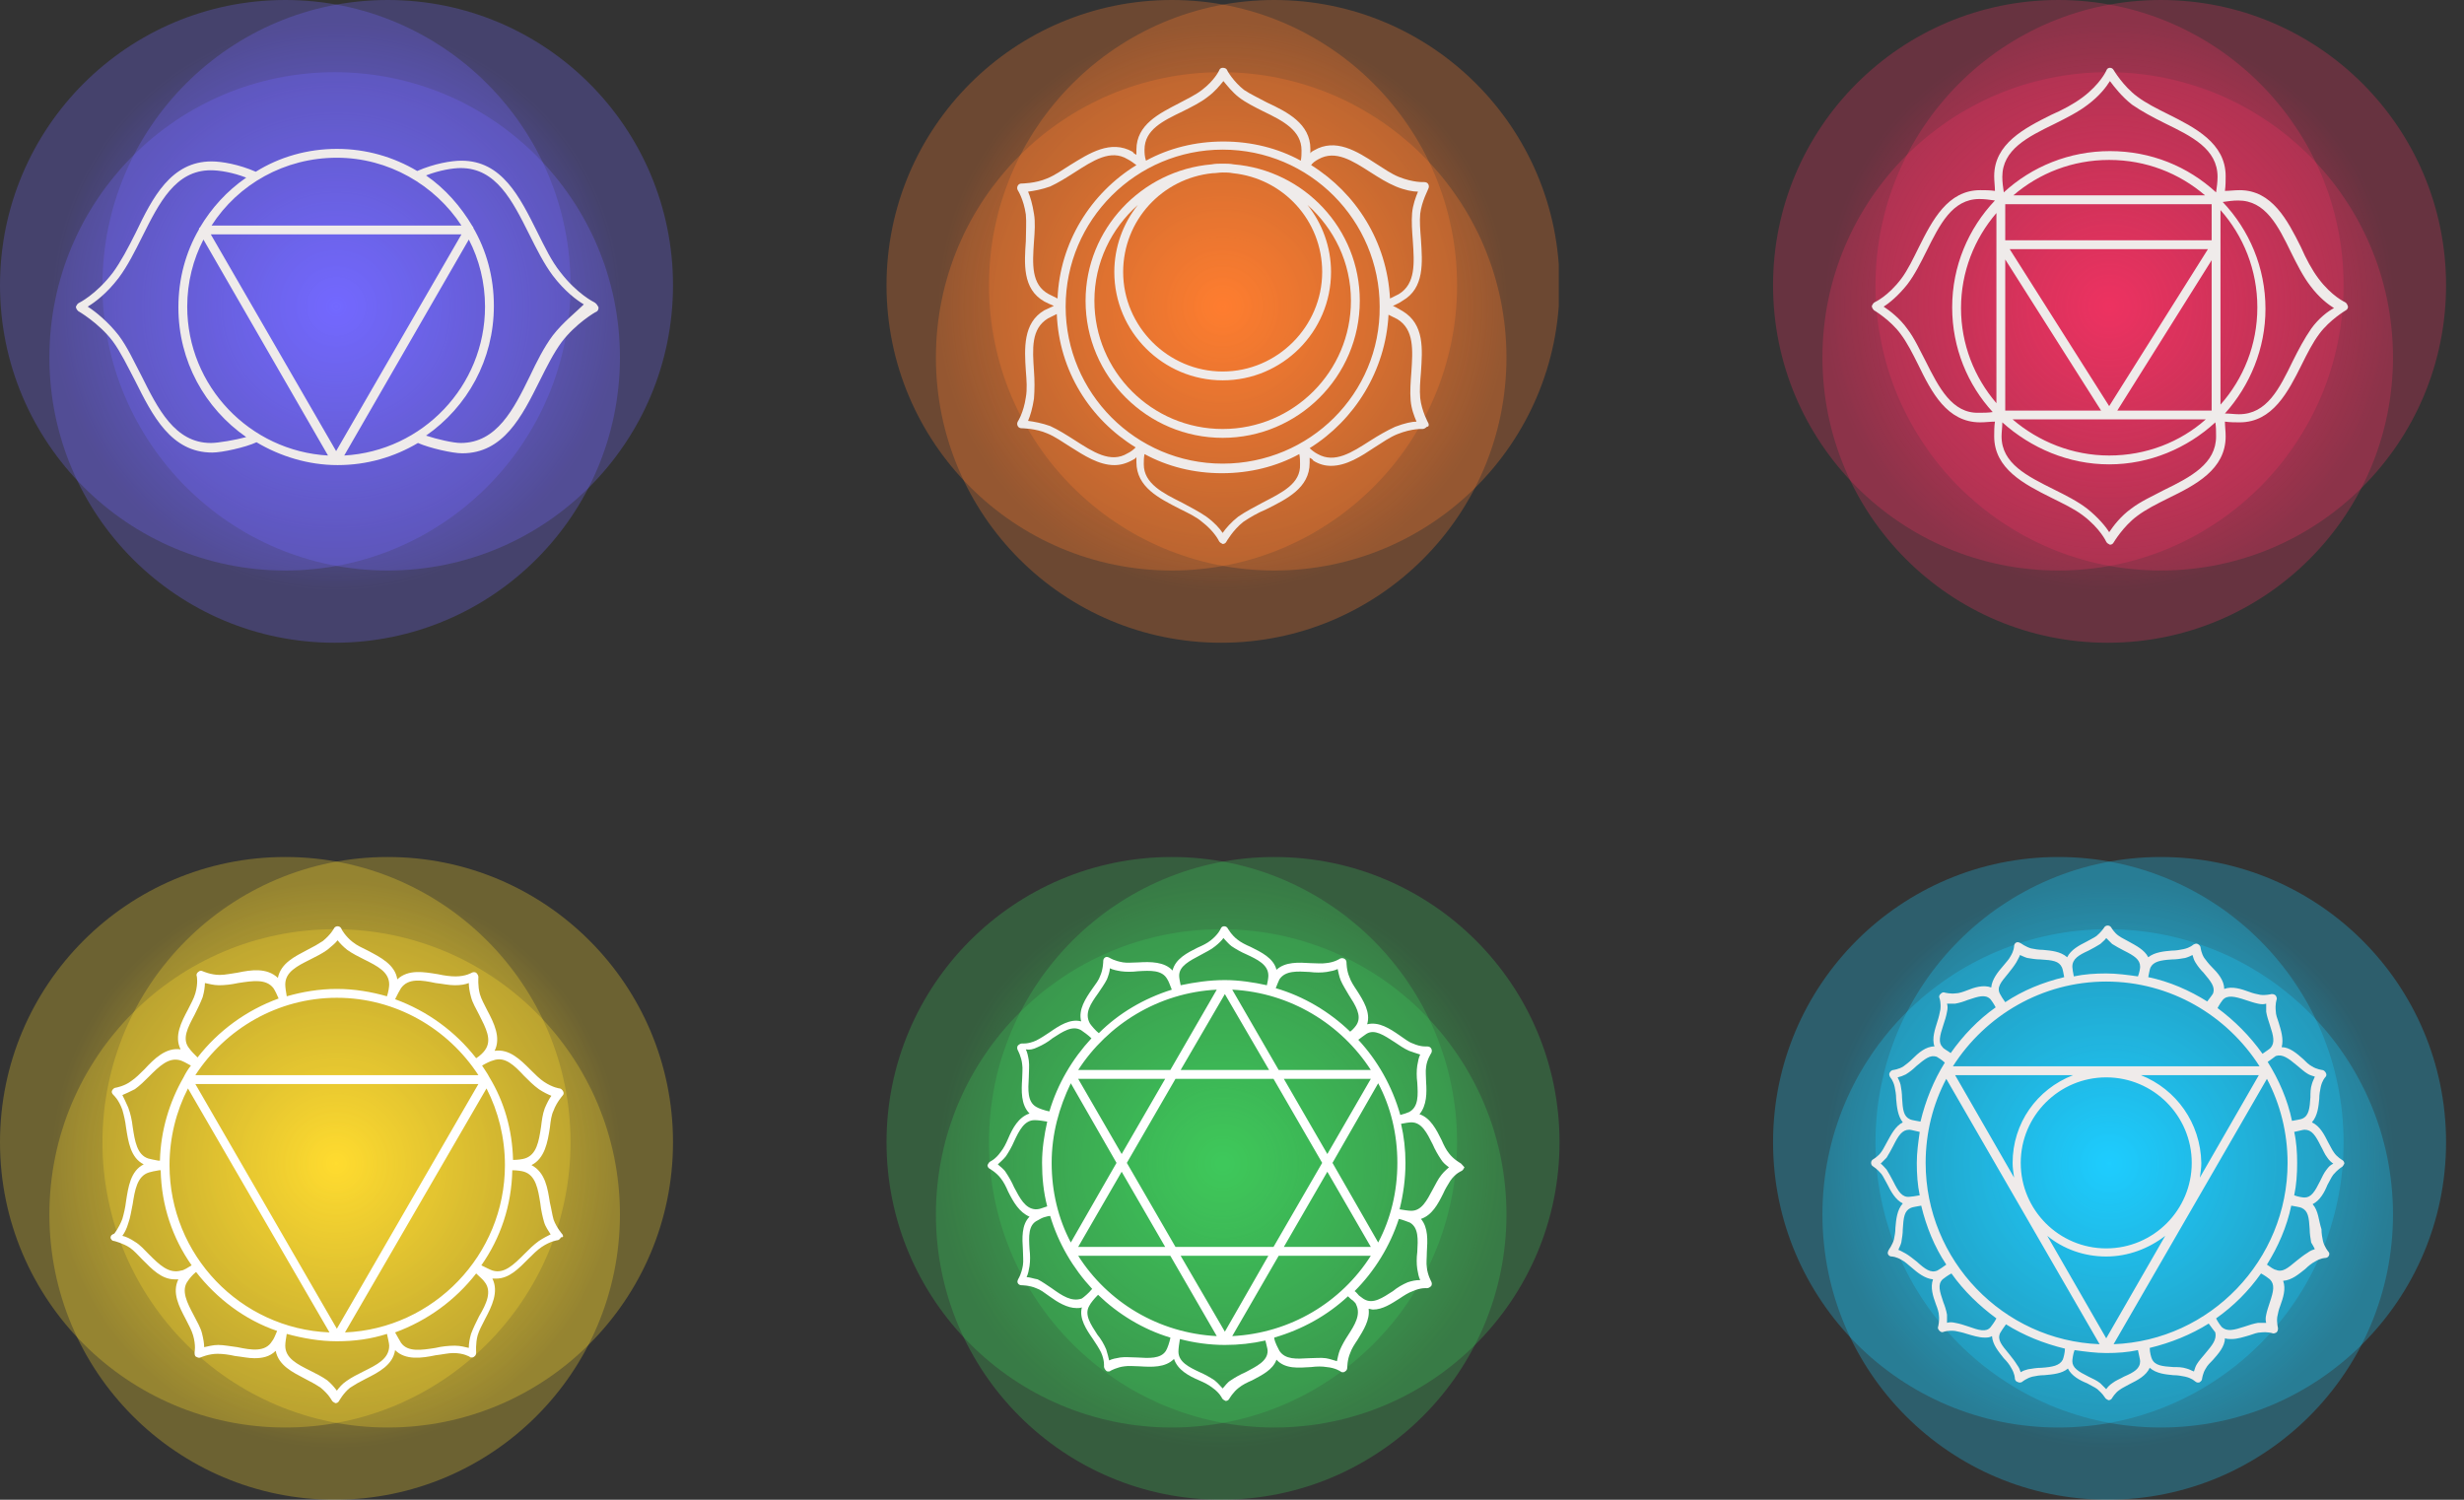 <svg width="115" height="70" viewBox="0 0 115 70" fill="none" xmlns="http://www.w3.org/2000/svg">
<rect x="0" y="0" width="115" height="70" fill="#333333" stroke="none"/>
<path d="M15.688 67.626C23.041 67.626 29.003 61.666 29.003 54.312C29.003 46.959 23.041 40.998 15.688 40.998C8.335 40.998 2.374 46.959 2.374 54.312C2.374 61.666 8.335 67.626 15.688 67.626Z" fill="url(#paint0_radial)"/>
<path opacity="0.28" d="M13.314 66.628C20.668 66.628 26.628 60.667 26.628 53.314C26.628 45.961 20.668 40 13.314 40C5.961 40 0 45.961 0 53.314C0 60.667 5.961 66.628 13.314 66.628Z" fill="#FFDC2F"/>
<path opacity="0.28" d="M15.619 69.999C22.973 69.999 28.934 64.039 28.934 56.685C28.934 49.332 22.973 43.371 15.619 43.371C8.266 43.371 2.305 49.332 2.305 56.685C2.305 64.039 8.266 69.999 15.619 69.999Z" fill="#FFDC2F"/>
<path opacity="0.28" d="M18.096 66.628C25.45 66.628 31.411 60.667 31.411 53.314C31.411 45.961 25.45 40 18.096 40C10.743 40 4.782 45.961 4.782 53.314C4.782 60.667 10.743 66.628 18.096 66.628Z" fill="#FFDC2F"/>
<path d="M26.25 57.614C26.25 57.614 25.974 57.304 25.837 56.926C25.768 56.685 25.734 56.41 25.665 56.135C25.561 55.481 25.458 54.724 24.805 54.38C25.424 54.071 25.561 53.314 25.665 52.626C25.699 52.316 25.734 52.041 25.837 51.834C25.974 51.456 26.25 51.146 26.25 51.146C26.318 51.077 26.318 51.009 26.284 50.94C26.25 50.871 26.181 50.802 26.112 50.802C26.112 50.802 25.802 50.768 25.39 50.493C25.183 50.355 24.977 50.148 24.77 49.942C24.289 49.461 23.773 48.944 23.084 49.048C23.394 48.428 23.05 47.74 22.74 47.155C22.603 46.88 22.465 46.639 22.396 46.398C22.293 46.02 22.328 45.607 22.328 45.607C22.328 45.538 22.293 45.47 22.224 45.401C22.156 45.366 22.087 45.366 22.018 45.401C22.018 45.401 21.743 45.573 21.261 45.573C21.02 45.573 20.745 45.538 20.435 45.47C19.782 45.366 19.059 45.229 18.543 45.711C18.44 45.022 17.752 44.678 17.167 44.369C16.892 44.231 16.651 44.128 16.445 43.956C16.135 43.715 15.928 43.371 15.928 43.337C15.894 43.268 15.825 43.233 15.757 43.233C15.688 43.233 15.619 43.268 15.585 43.337C15.585 43.337 15.447 43.612 15.068 43.922C14.862 44.059 14.621 44.197 14.346 44.334C13.761 44.644 13.107 44.954 12.97 45.642C12.454 45.16 11.731 45.263 11.078 45.401C10.802 45.435 10.527 45.504 10.252 45.504C9.839 45.504 9.461 45.332 9.461 45.332C9.392 45.298 9.323 45.298 9.254 45.366C9.185 45.401 9.151 45.504 9.185 45.573C9.185 45.573 9.254 45.883 9.117 46.364C9.048 46.605 8.91 46.846 8.773 47.121C8.463 47.706 8.119 48.359 8.429 48.979C7.74 48.876 7.19 49.426 6.743 49.908C6.536 50.114 6.33 50.321 6.123 50.458C5.814 50.699 5.401 50.768 5.401 50.768C5.332 50.768 5.263 50.837 5.229 50.905C5.195 50.974 5.229 51.043 5.298 51.112C5.298 51.112 5.539 51.318 5.711 51.8C5.779 52.041 5.848 52.316 5.883 52.626C5.986 53.279 6.089 54.036 6.708 54.346C6.089 54.655 5.986 55.412 5.883 56.066C5.848 56.376 5.779 56.651 5.711 56.892C5.539 57.339 5.332 57.58 5.332 57.58C5.16 57.648 5.16 57.717 5.16 57.786C5.195 57.855 5.229 57.924 5.332 57.924C5.332 57.924 5.745 58.027 6.055 58.233C6.261 58.371 6.433 58.577 6.64 58.784C7.087 59.231 7.534 59.713 8.153 59.713C8.222 59.713 8.256 59.713 8.325 59.713C8.016 60.332 8.36 60.986 8.669 61.571C8.807 61.846 8.945 62.087 9.013 62.327C9.151 62.809 9.082 63.119 9.082 63.119C9.082 63.188 9.082 63.291 9.151 63.325C9.22 63.359 9.289 63.394 9.357 63.359C9.357 63.359 9.736 63.188 10.149 63.188C10.389 63.188 10.665 63.222 10.974 63.291C11.284 63.325 11.594 63.394 11.869 63.394C12.247 63.394 12.591 63.325 12.867 63.05C13.004 63.738 13.658 64.048 14.243 64.357C14.518 64.495 14.759 64.632 14.965 64.77C15.344 65.08 15.481 65.355 15.481 65.355C15.516 65.424 15.585 65.458 15.653 65.493C15.722 65.493 15.791 65.458 15.825 65.389C15.825 65.389 16.032 65.011 16.341 64.77C16.548 64.632 16.789 64.495 17.064 64.357C17.683 64.048 18.337 63.704 18.44 63.016C18.922 63.497 19.678 63.394 20.332 63.256C20.642 63.222 20.917 63.153 21.158 63.153C21.64 63.153 21.915 63.325 21.915 63.325C21.949 63.359 21.984 63.359 22.018 63.359C22.052 63.359 22.087 63.359 22.121 63.325C22.19 63.291 22.224 63.222 22.224 63.119C22.224 63.119 22.19 62.706 22.293 62.327C22.362 62.087 22.5 61.846 22.637 61.571C22.947 60.986 23.291 60.298 22.981 59.678C23.05 59.678 23.084 59.678 23.153 59.678C23.773 59.678 24.22 59.197 24.667 58.749C24.873 58.543 25.08 58.337 25.286 58.199C25.699 57.924 26.009 57.889 26.009 57.889C26.078 57.889 26.146 57.821 26.181 57.752C26.318 57.752 26.284 57.683 26.25 57.614ZM24.461 50.217C24.667 50.424 24.908 50.665 25.149 50.837C25.355 50.974 25.561 51.077 25.734 51.146C25.63 51.284 25.527 51.49 25.424 51.731C25.321 52.006 25.286 52.316 25.252 52.591C25.149 53.279 25.046 53.898 24.495 54.071C24.392 54.105 24.151 54.139 23.945 54.139C23.91 52.729 23.532 51.422 22.844 50.286C22.74 50.08 22.603 49.908 22.5 49.736C22.672 49.633 22.878 49.529 23.016 49.495C23.566 49.288 24.013 49.736 24.461 50.217ZM16.101 62.19L22.706 50.802C23.256 51.869 23.566 53.107 23.566 54.38C23.566 58.577 20.229 62.018 16.101 62.19ZM7.912 54.38C7.912 53.107 8.222 51.869 8.773 50.802L15.378 62.19C11.215 62.018 7.912 58.577 7.912 54.38ZM15.722 46.571C18.474 46.571 20.917 48.016 22.328 50.183H9.117C10.527 48.016 12.97 46.571 15.722 46.571ZM22.328 50.596L15.722 62.018L9.117 50.596H22.328ZM18.715 46.123C19.059 45.642 19.678 45.745 20.332 45.883C20.642 45.917 20.951 45.986 21.227 45.986C21.502 45.986 21.708 45.951 21.88 45.883C21.88 46.054 21.915 46.295 21.984 46.536C22.052 46.811 22.224 47.087 22.362 47.362C22.672 47.981 22.981 48.532 22.637 49.013C22.568 49.116 22.396 49.288 22.224 49.392C21.261 48.153 19.954 47.19 18.44 46.639C18.543 46.433 18.646 46.227 18.715 46.123ZM14.484 44.782C14.759 44.644 15.034 44.506 15.275 44.334C15.481 44.162 15.653 44.025 15.757 43.887C15.86 44.025 16.032 44.197 16.204 44.334C16.445 44.506 16.72 44.644 16.995 44.782C17.614 45.091 18.165 45.366 18.165 45.951C18.165 46.054 18.13 46.295 18.061 46.502C17.339 46.295 16.548 46.158 15.722 46.158C14.896 46.158 14.105 46.295 13.383 46.502C13.348 46.295 13.314 46.089 13.314 45.951C13.314 45.366 13.864 45.091 14.484 44.782ZM9.082 47.362C9.22 47.087 9.357 46.811 9.461 46.536C9.529 46.295 9.564 46.054 9.564 45.883C9.736 45.917 9.977 45.986 10.217 45.986C10.493 45.986 10.802 45.951 11.112 45.883C11.8 45.779 12.419 45.676 12.763 46.123C12.832 46.227 12.935 46.433 13.004 46.605C11.49 47.155 10.183 48.119 9.22 49.357C9.082 49.22 8.91 49.048 8.841 48.944C8.463 48.497 8.773 47.947 9.082 47.362ZM6.192 52.591C6.158 52.282 6.089 51.972 5.986 51.697C5.883 51.456 5.779 51.249 5.711 51.112C5.883 51.043 6.089 50.94 6.295 50.837C6.536 50.665 6.743 50.458 6.949 50.252C7.431 49.77 7.878 49.323 8.429 49.495C8.532 49.529 8.738 49.633 8.91 49.736C8.773 49.908 8.669 50.08 8.566 50.286C7.912 51.422 7.5 52.763 7.465 54.174C7.431 54.174 7.431 54.174 7.396 54.174C7.224 54.139 7.018 54.105 6.915 54.071C6.399 53.898 6.295 53.279 6.192 52.591ZM6.949 58.543C6.743 58.337 6.536 58.096 6.295 57.958C6.089 57.821 5.883 57.717 5.711 57.683C5.814 57.545 5.917 57.339 5.986 57.098C6.089 56.823 6.123 56.513 6.192 56.204C6.295 55.55 6.399 54.896 6.949 54.724C7.052 54.69 7.224 54.655 7.431 54.621C7.465 54.621 7.465 54.621 7.5 54.621C7.534 56.272 8.05 57.786 8.945 59.059C8.773 59.162 8.566 59.3 8.463 59.3C7.878 59.472 7.431 59.025 6.949 58.543ZM11.078 62.878C10.768 62.843 10.458 62.775 10.183 62.775C9.942 62.775 9.701 62.843 9.529 62.878C9.529 62.706 9.495 62.499 9.426 62.224C9.357 61.949 9.185 61.674 9.048 61.398C8.738 60.814 8.429 60.229 8.773 59.782C8.841 59.678 8.979 59.506 9.151 59.369C10.114 60.607 11.422 61.605 12.935 62.121C12.867 62.293 12.763 62.534 12.695 62.603C12.385 63.119 11.731 63.016 11.078 62.878ZM16.961 64.013C16.685 64.151 16.41 64.288 16.169 64.46C15.963 64.598 15.825 64.77 15.722 64.908C15.619 64.77 15.481 64.598 15.275 64.426C15.034 64.254 14.759 64.116 14.484 63.979C13.864 63.669 13.314 63.394 13.314 62.809C13.314 62.672 13.348 62.465 13.383 62.259C14.139 62.465 14.931 62.603 15.722 62.603C16.548 62.603 17.305 62.499 18.061 62.259C18.096 62.431 18.165 62.706 18.165 62.809C18.165 63.428 17.58 63.704 16.961 64.013ZM22.362 61.433C22.224 61.708 22.087 61.983 21.984 62.259C21.915 62.499 21.88 62.706 21.88 62.912C21.708 62.878 21.502 62.809 21.227 62.809C20.951 62.809 20.607 62.843 20.332 62.912C19.678 63.016 19.025 63.119 18.715 62.672C18.646 62.568 18.543 62.362 18.44 62.19C19.954 61.639 21.261 60.676 22.224 59.438C22.362 59.575 22.568 59.747 22.603 59.816C22.981 60.263 22.706 60.848 22.362 61.433ZM25.149 57.924C24.908 58.096 24.701 58.302 24.461 58.543C23.979 59.025 23.532 59.472 22.981 59.3C22.878 59.266 22.672 59.162 22.465 59.059C23.36 57.786 23.876 56.272 23.91 54.621C24.117 54.621 24.357 54.655 24.461 54.69C25.011 54.862 25.114 55.516 25.218 56.169C25.252 56.479 25.321 56.788 25.39 57.029C25.458 57.27 25.596 57.442 25.699 57.614C25.561 57.683 25.355 57.786 25.149 57.924Z" fill="white"/>
<path d="M57.064 67.626C64.418 67.626 70.378 61.666 70.378 54.312C70.378 46.959 64.418 40.998 57.064 40.998C49.711 40.998 43.75 46.959 43.75 54.312C43.75 61.666 49.711 67.626 57.064 67.626Z" fill="url(#paint1_radial)"/>
<path opacity="0.28" d="M54.69 66.628C62.043 66.628 68.004 60.667 68.004 53.314C68.004 45.961 62.043 40 54.69 40C47.337 40 41.376 45.961 41.376 53.314C41.376 60.667 47.337 66.628 54.69 66.628Z" fill="#40C85C"/>
<path opacity="0.28" d="M56.995 69.999C64.349 69.999 70.31 64.039 70.31 56.685C70.31 49.332 64.349 43.371 56.995 43.371C49.642 43.371 43.681 49.332 43.681 56.685C43.681 64.039 49.642 69.999 56.995 69.999Z" fill="#40C85C"/>
<path opacity="0.28" d="M59.472 66.628C66.826 66.628 72.787 60.667 72.787 53.314C72.787 45.961 66.826 40 59.472 40C52.119 40 46.158 45.961 46.158 53.314C46.158 60.667 52.119 66.628 59.472 66.628Z" fill="#40C85C"/>
<path d="M68.142 54.277C68.142 54.277 67.832 54.105 67.626 53.83C67.488 53.658 67.385 53.451 67.282 53.211C67.041 52.729 66.766 52.178 66.25 52.006C66.594 51.593 66.594 51.009 66.559 50.493C66.559 50.252 66.525 50.011 66.559 49.804C66.594 49.461 66.8 49.151 66.8 49.151C66.835 49.082 66.835 49.013 66.8 48.944C66.766 48.876 66.697 48.841 66.594 48.841C66.594 48.841 66.319 48.876 65.94 48.704C65.734 48.635 65.527 48.463 65.321 48.325C64.874 48.016 64.358 47.672 63.807 47.809C63.979 47.259 63.635 46.708 63.326 46.227C63.188 46.02 63.05 45.814 62.982 45.607C62.844 45.298 62.844 44.919 62.844 44.919C62.844 44.85 62.809 44.782 62.741 44.747C62.672 44.713 62.603 44.713 62.534 44.747C62.534 44.747 62.294 44.919 61.881 44.954C61.674 44.988 61.433 44.954 61.158 44.954C60.608 44.919 59.988 44.885 59.576 45.263C59.438 44.713 58.853 44.438 58.371 44.197C58.131 44.093 57.924 43.99 57.752 43.853C57.477 43.646 57.305 43.337 57.305 43.337C57.271 43.268 57.202 43.233 57.133 43.233C57.064 43.233 56.995 43.268 56.961 43.371C56.961 43.371 56.858 43.612 56.514 43.887C56.342 44.025 56.135 44.128 55.894 44.231C55.413 44.472 54.862 44.747 54.725 45.298C54.346 44.885 53.693 44.885 53.142 44.919C52.867 44.919 52.626 44.954 52.42 44.919C52.007 44.85 51.8 44.713 51.8 44.713C51.732 44.678 51.663 44.644 51.594 44.678C51.525 44.713 51.491 44.782 51.491 44.85C51.491 44.85 51.491 45.229 51.353 45.538C51.284 45.745 51.147 45.917 50.975 46.158C50.665 46.605 50.321 47.121 50.459 47.672C49.943 47.534 49.426 47.878 48.979 48.188C48.773 48.325 48.566 48.463 48.36 48.566C47.982 48.738 47.706 48.704 47.706 48.704C47.638 48.704 47.569 48.738 47.5 48.807C47.465 48.876 47.465 48.944 47.5 49.013C47.5 49.013 47.672 49.323 47.706 49.667C47.741 49.873 47.706 50.114 47.706 50.355C47.672 50.905 47.638 51.559 48.05 51.972C47.534 52.144 47.259 52.66 47.053 53.142C46.949 53.383 46.846 53.589 46.709 53.761C46.468 54.105 46.227 54.208 46.227 54.208C46.158 54.243 46.124 54.311 46.089 54.38C46.089 54.449 46.124 54.518 46.193 54.552C46.193 54.552 46.502 54.724 46.709 54.999C46.846 55.172 46.949 55.378 47.053 55.619C47.294 56.1 47.569 56.582 48.05 56.788C47.672 57.167 47.706 57.786 47.741 58.337C47.741 58.612 47.775 58.853 47.741 59.059C47.672 59.472 47.534 59.678 47.534 59.678C47.5 59.747 47.465 59.816 47.5 59.885C47.534 59.954 47.603 59.988 47.672 59.988C47.672 59.988 48.05 59.988 48.36 60.126C48.566 60.194 48.738 60.332 48.979 60.504C49.358 60.779 49.805 61.054 50.252 61.054C50.321 61.054 50.424 61.054 50.493 61.02C50.355 61.536 50.699 62.052 51.009 62.499C51.147 62.706 51.284 62.912 51.388 63.119C51.559 63.497 51.525 63.772 51.525 63.772C51.525 63.841 51.559 63.91 51.628 63.979C51.663 64.013 51.697 64.013 51.732 64.013C51.766 64.013 51.8 64.013 51.835 63.979C51.835 63.979 52.144 63.807 52.488 63.772C52.695 63.738 52.936 63.772 53.176 63.772C53.761 63.807 54.381 63.841 54.794 63.428C54.965 63.944 55.482 64.22 55.963 64.426C56.204 64.529 56.41 64.632 56.583 64.77C56.926 65.011 57.03 65.252 57.03 65.252C57.064 65.321 57.133 65.355 57.202 65.389C57.271 65.389 57.339 65.355 57.374 65.286C57.374 65.286 57.546 64.977 57.821 64.77C57.993 64.632 58.199 64.529 58.44 64.426C58.888 64.185 59.404 63.944 59.576 63.463C59.988 63.91 60.608 63.841 61.193 63.807C61.468 63.772 61.709 63.772 61.915 63.807C62.328 63.841 62.569 64.013 62.569 64.013C62.603 64.048 62.638 64.048 62.672 64.048C62.706 64.048 62.741 64.048 62.775 64.013C62.844 63.979 62.878 63.91 62.878 63.841C62.878 63.841 62.878 63.463 63.016 63.153C63.085 62.947 63.222 62.74 63.36 62.534C63.635 62.087 63.945 61.605 63.876 61.089C63.945 61.089 64.014 61.123 64.082 61.123C64.53 61.123 64.943 60.848 65.321 60.607C65.527 60.47 65.734 60.332 65.94 60.263C66.319 60.091 66.594 60.126 66.594 60.126C66.663 60.126 66.732 60.091 66.8 60.022C66.835 59.954 66.835 59.885 66.8 59.816C66.8 59.816 66.628 59.506 66.594 59.162C66.559 58.956 66.594 58.715 66.594 58.44C66.628 57.889 66.663 57.304 66.319 56.892C66.835 56.72 67.11 56.204 67.351 55.722C67.454 55.481 67.592 55.275 67.695 55.103C67.936 54.759 68.211 54.655 68.211 54.655C68.28 54.621 68.314 54.552 68.349 54.483C68.245 54.38 68.211 54.311 68.142 54.277ZM57.511 62.362L59.679 58.612H63.979C62.603 60.779 60.229 62.224 57.511 62.362ZM50.321 58.612H54.621L56.789 62.362C54.071 62.224 51.697 60.779 50.321 58.612ZM49.083 54.277C49.083 52.935 49.426 51.697 49.977 50.561L52.11 54.277L49.977 57.993C49.392 56.892 49.083 55.619 49.083 54.277ZM56.789 46.192L54.621 49.942H50.321C51.697 47.809 54.071 46.33 56.789 46.192ZM63.979 49.942H59.679L57.511 46.192C60.229 46.33 62.603 47.809 63.979 49.942ZM59.438 58.199H54.862L52.592 54.277L54.862 50.355H59.438L61.709 54.277L59.438 58.199ZM61.95 54.69L63.979 58.199H59.92L61.95 54.69ZM57.167 62.155L55.103 58.612H59.197L57.167 62.155ZM54.381 58.199H50.321L52.351 54.69L54.381 58.199ZM52.351 53.864L50.321 50.355H54.381L52.351 53.864ZM55.103 49.942L57.167 46.398L59.232 49.942H55.103ZM59.92 50.355H63.979L61.95 53.864L59.92 50.355ZM64.323 57.993L62.19 54.277L64.323 50.561C64.908 51.662 65.218 52.935 65.218 54.277C65.218 55.619 64.908 56.892 64.323 57.993ZM65.08 48.635C65.287 48.772 65.527 48.944 65.768 49.048C65.975 49.116 66.147 49.185 66.284 49.22C66.216 49.357 66.181 49.529 66.147 49.736C66.112 49.977 66.112 50.252 66.147 50.527C66.181 51.112 66.216 51.662 65.768 51.903C65.7 51.938 65.493 52.006 65.355 52.041C64.977 50.699 64.289 49.495 63.394 48.532C63.532 48.428 63.67 48.325 63.773 48.256C64.151 48.016 64.599 48.325 65.08 48.635ZM61.124 45.366C61.399 45.401 61.674 45.401 61.915 45.366C62.121 45.332 62.294 45.298 62.431 45.229C62.465 45.366 62.5 45.573 62.569 45.745C62.672 45.986 62.809 46.192 62.947 46.433C63.257 46.915 63.566 47.396 63.326 47.809C63.291 47.878 63.154 48.05 63.016 48.153C62.053 47.224 60.849 46.502 59.541 46.123C59.61 45.951 59.679 45.779 59.713 45.711C59.988 45.298 60.539 45.332 61.124 45.366ZM56.032 44.575C56.273 44.438 56.514 44.334 56.72 44.162C56.892 44.025 57.03 43.887 57.099 43.784C57.202 43.887 57.339 44.059 57.477 44.162C57.683 44.3 57.924 44.438 58.165 44.541C58.681 44.782 59.197 45.022 59.197 45.538C59.197 45.642 59.163 45.848 59.128 45.986C58.509 45.848 57.821 45.745 57.167 45.745C56.445 45.745 55.757 45.848 55.103 45.986C55.069 45.814 55.034 45.642 55.034 45.538C55.034 45.091 55.516 44.85 56.032 44.575ZM51.25 46.364C51.388 46.158 51.559 45.917 51.663 45.711C51.732 45.538 51.8 45.332 51.8 45.194C51.938 45.263 52.11 45.298 52.316 45.332C52.557 45.366 52.833 45.366 53.108 45.332C53.693 45.298 54.243 45.263 54.484 45.711C54.553 45.814 54.621 46.02 54.69 46.192C53.383 46.605 52.213 47.293 51.284 48.222C51.147 48.119 50.94 47.878 50.871 47.775C50.596 47.293 50.906 46.846 51.25 46.364ZM48.429 48.876C48.67 48.772 48.91 48.635 49.117 48.463C49.599 48.153 50.046 47.843 50.459 48.084C50.562 48.153 50.803 48.325 50.94 48.463C50.046 49.426 49.358 50.596 48.979 51.869H48.945C48.773 51.834 48.463 51.731 48.36 51.662C47.947 51.422 47.982 50.871 48.016 50.286C48.016 50.011 48.05 49.736 48.016 49.495C47.982 49.288 47.947 49.116 47.878 48.979C48.05 49.013 48.222 48.979 48.429 48.876ZM47.328 55.412C47.225 55.172 47.087 54.931 46.949 54.724C46.846 54.552 46.674 54.449 46.571 54.346C46.674 54.243 46.812 54.139 46.949 53.967C47.087 53.761 47.225 53.52 47.328 53.279C47.569 52.763 47.809 52.282 48.291 52.282C48.429 52.282 48.704 52.316 48.876 52.35C48.738 52.97 48.635 53.623 48.635 54.277C48.635 54.965 48.704 55.653 48.876 56.307C48.773 56.341 48.67 56.376 48.566 56.41C48.463 56.444 48.36 56.444 48.326 56.444C47.844 56.41 47.603 55.928 47.328 55.412ZM49.083 60.126C48.876 59.988 48.635 59.816 48.429 59.713C48.222 59.678 48.05 59.609 47.913 59.609C47.982 59.472 48.016 59.3 48.05 59.093C48.085 58.853 48.085 58.577 48.05 58.302C48.016 57.717 47.982 57.167 48.429 56.961C48.498 56.926 48.601 56.857 48.704 56.823C48.807 56.788 48.945 56.754 49.014 56.754C49.392 58.027 50.08 59.197 50.975 60.16L50.94 60.194C50.837 60.332 50.596 60.538 50.493 60.607C50.011 60.779 49.564 60.47 49.083 60.126ZM53.073 63.36C52.798 63.36 52.523 63.325 52.282 63.36C52.076 63.394 51.904 63.428 51.766 63.497C51.732 63.36 51.697 63.188 51.628 62.981C51.525 62.74 51.388 62.499 51.215 62.293C50.906 61.811 50.596 61.364 50.837 60.951C50.906 60.814 51.078 60.607 51.215 60.47L51.25 60.435C52.179 61.33 53.349 62.052 54.621 62.431C54.621 62.431 54.621 62.431 54.621 62.465C54.587 62.637 54.484 62.947 54.415 63.05C54.174 63.428 53.624 63.394 53.073 63.36ZM58.131 64.048C57.89 64.151 57.649 64.288 57.443 64.426C57.271 64.529 57.167 64.701 57.064 64.805C56.961 64.701 56.858 64.564 56.686 64.426C56.479 64.288 56.238 64.151 55.998 64.048C55.482 63.807 55 63.566 55 63.084C55 62.947 55.034 62.706 55.069 62.499C55.722 62.672 56.445 62.775 57.167 62.775C57.821 62.775 58.44 62.706 59.059 62.568C59.094 62.74 59.163 62.947 59.163 63.05C59.163 63.532 58.647 63.772 58.131 64.048ZM62.913 62.327C62.775 62.534 62.638 62.775 62.534 63.016C62.465 63.188 62.431 63.394 62.397 63.532C62.259 63.497 62.087 63.428 61.881 63.394C61.64 63.36 61.365 63.394 61.089 63.394C60.505 63.428 59.988 63.463 59.713 63.05C59.644 62.912 59.507 62.672 59.472 62.465C59.472 62.465 59.472 62.465 59.472 62.431C60.78 62.052 61.95 61.398 62.913 60.504C62.982 60.573 63.05 60.642 63.154 60.711C63.222 60.779 63.291 60.848 63.291 60.883C63.532 61.364 63.222 61.846 62.913 62.327ZM65.7 59.85C65.459 59.954 65.218 60.091 65.011 60.263C64.53 60.573 64.082 60.883 63.67 60.642C63.601 60.607 63.532 60.538 63.429 60.47C63.36 60.401 63.291 60.298 63.222 60.263C64.151 59.334 64.874 58.165 65.287 56.892C65.459 56.926 65.7 57.029 65.803 57.064C66.216 57.304 66.181 57.855 66.147 58.44C66.112 58.715 66.112 58.99 66.147 59.231C66.181 59.438 66.216 59.61 66.284 59.747C66.078 59.747 65.906 59.782 65.7 59.85ZM67.282 54.827C67.11 55.034 67.007 55.275 66.869 55.516C66.594 56.032 66.353 56.513 65.871 56.513C65.734 56.513 65.527 56.479 65.321 56.444C65.493 55.756 65.596 55.034 65.596 54.277C65.596 53.658 65.527 53.038 65.39 52.454C65.562 52.419 65.768 52.385 65.871 52.385C66.353 52.385 66.594 52.866 66.869 53.417C66.972 53.658 67.11 53.898 67.248 54.105C67.351 54.277 67.488 54.38 67.626 54.483C67.557 54.552 67.42 54.655 67.282 54.827Z" fill="white"/>
<path d="M98.44 67.626C105.793 67.626 111.754 61.666 111.754 54.312C111.754 46.959 105.793 40.998 98.44 40.998C91.087 40.998 85.126 46.959 85.126 54.312C85.126 61.666 91.087 67.626 98.44 67.626Z" fill="url(#paint2_radial)"/>
<path opacity="0.28" d="M96.066 66.628C103.419 66.628 109.38 60.667 109.38 53.314C109.38 45.961 103.419 40 96.066 40C88.713 40 82.752 45.961 82.752 53.314C82.752 60.667 88.713 66.628 96.066 66.628Z" fill="#1ECDFF"/>
<path opacity="0.28" d="M98.371 69.999C105.725 69.999 111.686 64.039 111.686 56.685C111.686 49.332 105.725 43.371 98.371 43.371C91.018 43.371 85.057 49.332 85.057 56.685C85.057 64.039 91.018 69.999 98.371 69.999Z" fill="#1ECDFF"/>
<path opacity="0.28" d="M100.848 66.628C108.202 66.628 114.163 60.667 114.163 53.314C114.163 45.961 108.202 40 100.848 40C93.495 40 87.534 45.961 87.534 53.314C87.534 60.667 93.495 66.628 100.848 66.628Z" fill="#1ECDFF"/>
<path d="M109.312 54.14C109.312 54.14 109.071 54.002 108.933 53.795C108.83 53.658 108.761 53.486 108.658 53.314C108.486 52.97 108.279 52.557 107.901 52.385C108.176 52.075 108.211 51.628 108.245 51.284C108.245 51.078 108.279 50.906 108.314 50.734C108.383 50.424 108.52 50.286 108.52 50.286C108.589 50.218 108.589 50.149 108.555 50.08C108.52 50.011 108.451 49.942 108.383 49.942C108.383 49.942 108.107 49.908 107.901 49.77C107.763 49.702 107.626 49.564 107.488 49.426C107.213 49.185 106.869 48.876 106.49 48.876C106.594 48.497 106.456 48.084 106.353 47.74C106.284 47.534 106.215 47.362 106.215 47.19C106.181 46.88 106.25 46.674 106.25 46.674C106.284 46.605 106.25 46.536 106.215 46.468C106.146 46.399 106.078 46.399 106.009 46.399C106.009 46.399 105.734 46.468 105.493 46.433C105.321 46.399 105.149 46.364 104.977 46.295C104.598 46.158 104.185 46.02 103.807 46.158C103.807 45.745 103.497 45.401 103.222 45.126C103.085 44.988 102.981 44.851 102.878 44.713C102.74 44.507 102.706 44.231 102.706 44.231C102.706 44.163 102.637 44.094 102.568 44.059C102.5 44.025 102.431 44.059 102.362 44.094C102.362 44.094 102.224 44.231 101.915 44.3C101.743 44.334 101.571 44.369 101.364 44.369C100.986 44.403 100.573 44.438 100.263 44.679C100.091 44.334 99.679 44.128 99.369 43.956C99.197 43.853 99.025 43.784 98.887 43.681C98.681 43.543 98.543 43.302 98.543 43.302C98.509 43.234 98.44 43.199 98.371 43.199C98.302 43.199 98.234 43.234 98.199 43.302C98.199 43.302 98.096 43.474 97.855 43.681C97.718 43.784 97.546 43.853 97.374 43.956C97.029 44.128 96.651 44.334 96.479 44.679C96.169 44.403 95.722 44.369 95.344 44.334C95.137 44.334 94.965 44.3 94.793 44.266C94.552 44.197 94.312 44.025 94.312 44.025C94.243 43.99 94.174 43.956 94.105 43.99C94.036 44.025 94.002 44.094 94.002 44.163C94.002 44.163 94.002 44.369 93.83 44.644C93.761 44.782 93.624 44.919 93.486 45.091C93.245 45.367 92.97 45.711 92.935 46.089C92.557 45.952 92.144 46.089 91.8 46.227C91.628 46.295 91.422 46.364 91.284 46.364C91.043 46.399 90.768 46.33 90.768 46.33C90.699 46.295 90.63 46.33 90.562 46.399C90.493 46.468 90.493 46.536 90.527 46.605C90.527 46.605 90.596 46.812 90.562 47.121C90.527 47.293 90.493 47.465 90.424 47.672C90.321 48.016 90.149 48.463 90.286 48.841C89.874 48.841 89.529 49.151 89.254 49.426C89.117 49.564 88.979 49.667 88.841 49.77C88.635 49.908 88.36 49.942 88.36 49.942C88.291 49.942 88.222 50.011 88.188 50.08C88.153 50.149 88.188 50.218 88.222 50.286C88.222 50.286 88.36 50.424 88.429 50.734C88.463 50.906 88.497 51.078 88.497 51.284C88.532 51.663 88.566 52.075 88.807 52.385C88.463 52.557 88.257 52.97 88.085 53.279C87.981 53.452 87.912 53.623 87.809 53.761C87.672 53.968 87.431 54.105 87.431 54.105C87.362 54.14 87.328 54.208 87.328 54.277C87.328 54.346 87.362 54.415 87.431 54.449C87.431 54.449 87.603 54.552 87.809 54.793C87.912 54.931 87.981 55.103 88.085 55.275C88.257 55.619 88.463 55.997 88.807 56.169C88.532 56.479 88.497 56.926 88.463 57.305C88.463 57.511 88.429 57.683 88.394 57.855C88.325 58.096 88.153 58.337 88.153 58.337C88.119 58.406 88.085 58.474 88.119 58.543C88.153 58.612 88.222 58.647 88.291 58.647C88.291 58.647 88.497 58.647 88.773 58.819C88.91 58.887 89.048 59.025 89.22 59.163C89.495 59.403 89.839 59.679 90.218 59.713C90.08 60.091 90.218 60.504 90.355 60.883C90.424 61.055 90.493 61.261 90.493 61.399C90.527 61.64 90.458 61.915 90.458 61.915C90.424 61.984 90.458 62.052 90.527 62.121C90.596 62.19 90.665 62.19 90.734 62.156C90.734 62.156 90.94 62.087 91.25 62.121C91.422 62.156 91.594 62.19 91.8 62.259C92.041 62.328 92.351 62.431 92.626 62.431C92.729 62.431 92.867 62.431 92.97 62.362C93.004 62.775 93.279 63.084 93.52 63.394C93.658 63.532 93.796 63.704 93.864 63.841C94.036 64.117 94.036 64.323 94.036 64.323C94.036 64.392 94.071 64.461 94.14 64.495C94.174 64.495 94.208 64.529 94.243 64.529C94.277 64.529 94.346 64.529 94.38 64.495C94.38 64.495 94.587 64.323 94.862 64.254C95.034 64.22 95.206 64.186 95.412 64.186C95.791 64.151 96.238 64.117 96.513 63.876C96.685 64.22 97.064 64.426 97.408 64.564C97.58 64.667 97.752 64.736 97.89 64.839C98.13 65.046 98.234 65.218 98.234 65.218C98.268 65.286 98.337 65.321 98.406 65.355C98.474 65.355 98.543 65.321 98.578 65.252C98.578 65.252 98.715 65.011 98.922 64.874C99.059 64.77 99.231 64.701 99.403 64.598C99.747 64.426 100.16 64.22 100.332 63.841C100.642 64.117 101.089 64.151 101.433 64.186C101.64 64.186 101.812 64.22 101.984 64.254C102.293 64.323 102.431 64.461 102.431 64.461C102.465 64.495 102.534 64.529 102.568 64.529C102.603 64.529 102.603 64.529 102.637 64.529C102.706 64.495 102.775 64.426 102.775 64.358C102.775 64.358 102.809 64.082 102.947 63.876C103.016 63.738 103.153 63.601 103.291 63.463C103.532 63.188 103.841 62.844 103.841 62.465C103.945 62.5 104.048 62.5 104.151 62.5C104.426 62.5 104.736 62.397 104.977 62.328C105.183 62.259 105.355 62.19 105.527 62.19C105.837 62.156 106.043 62.224 106.043 62.224C106.112 62.259 106.181 62.224 106.25 62.19C106.318 62.121 106.318 62.052 106.318 61.984C106.318 61.984 106.25 61.708 106.284 61.468C106.318 61.295 106.353 61.123 106.422 60.952C106.559 60.573 106.697 60.16 106.559 59.782C106.972 59.747 107.282 59.472 107.591 59.231C107.729 59.094 107.901 58.956 108.039 58.887C108.314 58.715 108.52 58.715 108.52 58.715C108.589 58.715 108.658 58.681 108.692 58.612C108.727 58.543 108.727 58.474 108.658 58.406C108.658 58.406 108.486 58.199 108.417 57.924C108.383 57.752 108.348 57.58 108.348 57.373C108.211 56.961 108.211 56.513 107.935 56.204C108.279 56.032 108.486 55.653 108.624 55.309C108.727 55.137 108.796 54.965 108.899 54.828C109.105 54.587 109.277 54.484 109.277 54.484C109.346 54.449 109.38 54.38 109.415 54.312C109.415 54.243 109.38 54.174 109.312 54.14ZM98.646 62.74L105.802 50.355C106.422 51.525 106.766 52.867 106.766 54.277C106.766 58.819 103.153 62.569 98.646 62.74ZM89.874 54.277C89.874 52.867 90.218 51.525 90.837 50.355L97.993 62.74C93.486 62.569 89.874 58.819 89.874 54.277ZM98.302 45.814C101.296 45.814 103.945 47.397 105.458 49.77H91.146C92.66 47.397 95.309 45.814 98.302 45.814ZM98.302 62.465L95.55 57.683C96.307 58.302 97.27 58.647 98.302 58.647C99.335 58.647 100.298 58.268 101.055 57.683L98.302 62.465ZM98.302 58.268C96.101 58.268 94.312 56.479 94.312 54.277C94.312 52.075 96.101 50.286 98.302 50.286C100.504 50.286 102.293 52.075 102.293 54.277C102.293 56.479 100.504 58.268 98.302 58.268ZM93.933 54.277C93.933 54.518 93.968 54.724 94.002 54.965L91.25 50.183H96.754C95.069 50.837 93.933 52.419 93.933 54.277ZM99.919 50.183H105.424L102.672 54.965C102.706 54.724 102.74 54.518 102.74 54.277C102.706 52.419 101.571 50.837 99.919 50.183ZM107.213 49.736C107.385 49.873 107.523 50.011 107.695 50.114C107.798 50.183 107.935 50.218 108.039 50.252C108.004 50.355 107.935 50.458 107.901 50.596C107.832 50.802 107.832 51.009 107.832 51.215C107.798 51.731 107.763 52.075 107.454 52.213C107.385 52.247 107.144 52.282 106.972 52.316C106.766 51.319 106.353 50.39 105.837 49.564C105.974 49.461 106.181 49.323 106.215 49.289C106.525 49.185 106.8 49.392 107.213 49.736ZM104.805 46.674C105.011 46.743 105.218 46.812 105.39 46.846C105.527 46.88 105.665 46.88 105.768 46.846C105.768 46.949 105.768 47.087 105.768 47.224C105.802 47.431 105.871 47.637 105.94 47.844C106.112 48.36 106.181 48.669 105.974 48.91C105.906 48.979 105.734 49.082 105.596 49.185C105.011 48.36 104.289 47.637 103.497 47.052C103.566 46.915 103.704 46.708 103.738 46.674C103.945 46.433 104.289 46.502 104.805 46.674ZM101.364 44.782C101.571 44.782 101.812 44.747 101.984 44.713C102.121 44.679 102.259 44.61 102.328 44.575C102.362 44.679 102.396 44.816 102.465 44.919C102.568 45.091 102.706 45.263 102.844 45.401C103.188 45.814 103.394 46.055 103.291 46.364C103.257 46.433 103.119 46.605 103.016 46.743C102.19 46.227 101.261 45.814 100.263 45.608C100.298 45.435 100.332 45.229 100.367 45.16C100.504 44.885 100.814 44.816 101.364 44.782ZM97.477 44.369C97.683 44.266 97.855 44.163 98.027 44.059C98.13 43.956 98.234 43.887 98.302 43.784C98.371 43.853 98.474 43.956 98.578 44.059C98.75 44.163 98.922 44.266 99.128 44.369C99.61 44.61 99.885 44.782 99.885 45.126C99.885 45.195 99.851 45.401 99.782 45.573C99.3 45.504 98.784 45.435 98.302 45.435C97.786 45.435 97.27 45.47 96.789 45.573C96.754 45.401 96.72 45.195 96.72 45.126C96.72 44.747 97.029 44.575 97.477 44.369ZM93.727 45.435C93.864 45.263 94.002 45.091 94.105 44.919C94.174 44.782 94.243 44.679 94.277 44.575C94.38 44.61 94.484 44.679 94.621 44.713C94.828 44.747 95.034 44.782 95.24 44.782C95.791 44.816 96.101 44.851 96.238 45.16C96.273 45.229 96.307 45.435 96.341 45.608C95.344 45.848 94.415 46.227 93.589 46.777C93.486 46.64 93.383 46.468 93.348 46.399C93.176 46.089 93.383 45.848 93.727 45.435ZM90.699 47.844C90.768 47.637 90.837 47.431 90.871 47.224C90.906 47.087 90.906 46.949 90.871 46.846C90.974 46.846 91.112 46.846 91.25 46.846C91.456 46.812 91.662 46.743 91.835 46.674C92.351 46.502 92.66 46.399 92.901 46.64C92.935 46.674 93.073 46.88 93.142 47.018C92.316 47.603 91.628 48.325 91.043 49.151C90.906 49.048 90.699 48.945 90.665 48.876C90.458 48.669 90.527 48.36 90.699 47.844ZM88.945 50.149C89.117 50.045 89.289 49.908 89.426 49.77C89.839 49.426 90.08 49.22 90.39 49.323C90.458 49.358 90.665 49.495 90.768 49.598C90.252 50.424 89.874 51.353 89.633 52.351C89.461 52.316 89.22 52.282 89.151 52.247C88.841 52.11 88.807 51.8 88.773 51.25C88.773 51.043 88.738 50.802 88.704 50.63C88.669 50.493 88.601 50.355 88.566 50.286C88.704 50.252 88.807 50.218 88.945 50.149ZM88.36 55.137C88.257 54.931 88.153 54.759 88.05 54.587C87.947 54.484 87.878 54.38 87.775 54.312C87.844 54.243 87.947 54.14 88.05 54.036C88.153 53.864 88.257 53.692 88.36 53.486C88.601 53.004 88.773 52.729 89.117 52.729C89.185 52.729 89.426 52.798 89.598 52.832C89.529 53.314 89.461 53.795 89.461 54.277C89.461 54.793 89.495 55.309 89.598 55.791C89.426 55.825 89.185 55.86 89.117 55.86C88.773 55.894 88.601 55.619 88.36 55.137ZM88.945 58.509C88.807 58.44 88.704 58.371 88.601 58.337C88.635 58.234 88.704 58.13 88.738 57.993C88.773 57.786 88.807 57.58 88.807 57.373C88.841 56.823 88.876 56.513 89.185 56.376C89.254 56.341 89.495 56.307 89.667 56.273C89.908 57.27 90.286 58.199 90.837 59.025C90.699 59.128 90.493 59.266 90.424 59.3C90.114 59.438 89.839 59.231 89.461 58.887C89.289 58.75 89.117 58.612 88.945 58.509ZM91.869 61.915C91.662 61.846 91.456 61.777 91.25 61.743C91.112 61.708 90.974 61.708 90.871 61.743C90.871 61.64 90.871 61.502 90.871 61.364C90.837 61.158 90.768 60.952 90.699 60.779C90.527 60.263 90.424 59.954 90.665 59.713C90.699 59.679 90.94 59.507 91.078 59.438C91.662 60.263 92.385 60.952 93.176 61.536C93.108 61.674 92.935 61.915 92.901 61.949C92.695 62.19 92.351 62.087 91.869 61.915ZM95.275 63.841C95.069 63.841 94.862 63.876 94.656 63.91C94.518 63.945 94.415 63.979 94.312 64.048C94.277 63.945 94.243 63.841 94.14 63.704C94.036 63.532 93.899 63.36 93.761 63.188C93.417 62.775 93.211 62.534 93.348 62.224C93.383 62.156 93.52 61.949 93.624 61.812C94.449 62.328 95.378 62.706 96.376 62.947C96.376 63.119 96.307 63.394 96.273 63.463C96.135 63.738 95.791 63.807 95.275 63.841ZM99.128 64.254C98.956 64.358 98.75 64.426 98.578 64.564C98.474 64.633 98.371 64.736 98.302 64.839C98.234 64.77 98.13 64.667 98.027 64.564C97.855 64.426 97.683 64.358 97.477 64.254C96.995 64.013 96.72 63.841 96.72 63.532C96.72 63.463 96.754 63.188 96.823 63.016C97.305 63.084 97.821 63.153 98.302 63.153C98.819 63.153 99.3 63.119 99.782 63.016C99.816 63.188 99.885 63.463 99.885 63.532C99.885 63.876 99.61 64.048 99.128 64.254ZM102.912 63.188C102.775 63.36 102.637 63.497 102.534 63.669C102.465 63.773 102.431 63.91 102.396 64.013C102.293 63.979 102.19 63.91 102.052 63.876C101.846 63.807 101.64 63.807 101.433 63.807C100.917 63.773 100.573 63.738 100.435 63.429C100.401 63.36 100.332 63.119 100.332 62.913C101.33 62.672 102.259 62.293 103.085 61.777C103.188 61.915 103.36 62.156 103.394 62.19C103.463 62.534 103.257 62.775 102.912 63.188ZM105.94 60.779C105.871 60.986 105.802 61.192 105.768 61.364C105.734 61.502 105.734 61.64 105.768 61.743C105.665 61.743 105.527 61.743 105.39 61.743C105.183 61.777 104.977 61.846 104.77 61.915C104.254 62.087 103.945 62.156 103.704 61.949C103.635 61.88 103.497 61.674 103.429 61.536C104.254 60.952 104.942 60.263 105.527 59.438C105.665 59.507 105.906 59.679 105.94 59.713C106.181 59.954 106.112 60.263 105.94 60.779ZM108.039 58.302C107.935 58.337 107.832 58.371 107.695 58.474C107.523 58.578 107.351 58.715 107.179 58.853C106.766 59.197 106.525 59.403 106.215 59.266C106.146 59.266 105.94 59.128 105.802 59.025C106.318 58.199 106.731 57.27 106.938 56.273C107.11 56.307 107.351 56.341 107.419 56.376C107.729 56.513 107.763 56.823 107.798 57.373C107.798 57.58 107.832 57.786 107.867 57.993C107.935 58.096 108.004 58.234 108.039 58.302ZM108.589 54.587C108.451 54.759 108.383 54.931 108.279 55.137C108.039 55.619 107.867 55.894 107.557 55.894C107.488 55.894 107.247 55.86 107.075 55.791C107.179 55.309 107.213 54.793 107.213 54.277C107.213 53.795 107.179 53.279 107.075 52.832C107.247 52.798 107.488 52.729 107.557 52.729C107.901 52.729 108.073 53.004 108.314 53.486C108.417 53.658 108.486 53.864 108.624 54.036C108.692 54.14 108.796 54.243 108.899 54.312C108.761 54.38 108.692 54.449 108.589 54.587Z" fill="#EFEBEA"/>
<g clip-path="url(#clip0)">
<path d="M15.688 27.627C23.041 27.627 29.003 21.666 29.003 14.312C29.003 6.959 23.041 0.998 15.688 0.998C8.335 0.998 2.374 6.959 2.374 14.312C2.374 21.666 8.335 27.627 15.688 27.627Z" fill="url(#paint3_radial)"/>
<path opacity="0.28" d="M13.314 26.628C20.668 26.628 26.628 20.668 26.628 13.314C26.628 5.961 20.668 0 13.314 0C5.961 0 0 5.961 0 13.314C0 20.668 5.961 26.628 13.314 26.628Z" fill="#7369FF"/>
<path opacity="0.28" d="M15.619 30C22.973 30 28.934 24.039 28.934 16.685C28.934 9.332 22.973 3.371 15.619 3.371C8.266 3.371 2.305 9.332 2.305 16.685C2.305 24.039 8.266 30 15.619 30Z" fill="#7369FF"/>
<path opacity="0.28" d="M18.096 26.628C25.45 26.628 31.411 20.668 31.411 13.314C31.411 5.961 25.45 0 18.096 0C10.743 0 4.782 5.961 4.782 13.314C4.782 20.668 10.743 26.628 18.096 26.628Z" fill="#7369FF"/>
<path d="M27.729 14.105C27.729 14.105 26.938 13.727 26.147 12.695C25.734 12.179 25.424 11.525 25.08 10.837C24.255 9.185 23.429 7.5 21.537 7.5C21.055 7.5 20.264 7.637 19.472 7.981C18.371 7.328 17.099 6.949 15.722 6.949C14.346 6.949 13.039 7.328 11.938 8.016C11.147 7.672 10.355 7.534 9.874 7.534C7.982 7.534 7.121 9.22 6.33 10.871C5.986 11.559 5.642 12.213 5.264 12.729C4.472 13.761 3.681 14.14 3.681 14.14C3.612 14.174 3.578 14.243 3.543 14.312C3.543 14.38 3.578 14.449 3.647 14.518C3.647 14.518 4.61 15.069 5.264 15.929C5.642 16.445 5.952 17.098 6.296 17.752C7.121 19.403 7.982 21.123 9.908 21.123C10.355 21.123 11.456 20.883 11.972 20.642C13.073 21.296 14.381 21.708 15.757 21.708C17.133 21.708 18.406 21.33 19.507 20.676C20.057 20.917 21.124 21.158 21.571 21.158C23.498 21.158 24.358 19.438 25.183 17.786C25.527 17.098 25.837 16.479 26.215 15.963C26.869 15.103 27.798 14.552 27.832 14.552C27.901 14.518 27.936 14.449 27.936 14.346C27.867 14.208 27.798 14.14 27.729 14.105ZM21.537 10.527H9.874C11.112 8.601 13.28 7.362 15.722 7.362C18.131 7.362 20.298 8.635 21.537 10.527ZM22.637 14.312C22.637 18.027 19.713 21.055 16.066 21.261L21.881 11.181C22.362 12.11 22.637 13.176 22.637 14.312ZM8.738 14.312C8.738 13.176 9.014 12.11 9.495 11.181L15.309 21.261C11.663 21.055 8.738 18.027 8.738 14.312ZM9.839 10.94H21.537L15.688 21.055L9.839 10.94ZM9.839 20.676C8.154 20.676 7.362 19.059 6.605 17.546C6.261 16.892 5.952 16.204 5.539 15.653C5.057 15.034 4.472 14.552 4.094 14.312C4.438 14.105 4.988 13.692 5.539 12.97C5.952 12.419 6.296 11.731 6.64 11.043C7.431 9.461 8.188 7.947 9.839 7.947C10.252 7.947 10.871 8.05 11.491 8.291C10.596 8.91 9.874 9.702 9.323 10.63C9.323 10.63 9.289 10.63 9.289 10.665V10.699C8.67 11.766 8.326 13.004 8.326 14.346C8.326 16.858 9.564 19.059 11.491 20.401C10.975 20.539 10.183 20.676 9.839 20.676ZM25.803 15.653C25.39 16.204 25.046 16.892 24.736 17.546C23.979 19.094 23.188 20.676 21.502 20.676C21.158 20.676 20.401 20.504 19.885 20.332C21.812 18.991 23.05 16.789 23.05 14.277C23.05 12.935 22.706 11.697 22.087 10.63V10.596C22.087 10.596 22.087 10.596 22.053 10.562C21.502 9.633 20.78 8.807 19.885 8.188C20.505 7.947 21.124 7.844 21.502 7.844C23.154 7.844 23.91 9.357 24.702 10.94C25.046 11.628 25.39 12.316 25.803 12.867C26.353 13.589 26.904 14.002 27.248 14.208C26.904 14.552 26.284 15.034 25.803 15.653Z" fill="#EFEBEA"/>
</g>
<g clip-path="url(#clip1)">
<path d="M57.064 27.627C64.418 27.627 70.378 21.666 70.378 14.312C70.378 6.959 64.418 0.998 57.064 0.998C49.711 0.998 43.75 6.959 43.75 14.312C43.75 21.666 49.711 27.627 57.064 27.627Z" fill="url(#paint4_radial)"/>
<path opacity="0.28" d="M54.69 26.628C62.043 26.628 68.004 20.668 68.004 13.314C68.004 5.961 62.043 0 54.69 0C47.337 0 41.376 5.961 41.376 13.314C41.376 20.668 47.337 26.628 54.69 26.628Z" fill="#FF7D2F"/>
<path opacity="0.28" d="M56.995 30C64.349 30 70.31 24.039 70.31 16.685C70.31 9.332 64.349 3.371 56.995 3.371C49.642 3.371 43.681 9.332 43.681 16.685C43.681 24.039 49.642 30 56.995 30Z" fill="#FF7D2F"/>
<path opacity="0.28" d="M59.472 26.628C66.826 26.628 72.787 20.668 72.787 13.314C72.787 5.961 66.826 0 59.472 0C52.119 0 46.158 5.961 46.158 13.314C46.158 20.668 52.119 26.628 59.472 26.628Z" fill="#FF7D2F"/>
<path d="M57.581 7.672C57.409 7.638 57.237 7.638 57.065 7.638C56.893 7.638 56.721 7.638 56.549 7.672C53.28 7.947 50.666 10.7 50.666 14.037C50.666 17.58 53.555 20.436 57.065 20.436C60.574 20.436 63.464 17.58 63.464 14.037C63.464 10.7 60.883 7.947 57.581 7.672ZM61.709 12.695C61.709 15.241 59.611 17.34 57.065 17.34C54.519 17.34 52.42 15.241 52.42 12.695C52.42 10.287 54.243 8.326 56.583 8.085C56.755 8.085 56.893 8.051 57.065 8.051C57.237 8.051 57.374 8.051 57.546 8.085C59.886 8.326 61.709 10.287 61.709 12.695ZM57.065 20.023C53.762 20.023 51.078 17.34 51.078 14.037C51.078 12.248 51.87 10.665 53.108 9.564C52.42 10.424 52.007 11.525 52.007 12.695C52.007 15.482 54.278 17.752 57.065 17.752C59.851 17.752 62.122 15.482 62.122 12.695C62.122 11.525 61.709 10.424 61.021 9.564C62.26 10.665 63.051 12.248 63.051 14.037C63.051 17.34 60.367 20.023 57.065 20.023Z" fill="#EFEBEA"/>
<path d="M66.663 19.748C66.663 19.748 66.353 19.197 66.284 18.578C66.25 18.199 66.284 17.787 66.319 17.374C66.388 16.307 66.491 15.137 65.459 14.518C65.321 14.449 65.183 14.346 65.011 14.277C65.149 14.209 65.321 14.14 65.459 14.037C66.491 13.452 66.388 12.248 66.319 11.181C66.284 10.734 66.25 10.321 66.284 9.977C66.353 9.392 66.663 8.842 66.663 8.807C66.697 8.738 66.697 8.67 66.663 8.601C66.628 8.532 66.56 8.498 66.456 8.498C66.456 8.498 65.975 8.532 65.287 8.257C64.943 8.119 64.599 7.878 64.22 7.638C63.326 7.053 62.328 6.433 61.33 7.018C61.261 7.053 61.193 7.087 61.158 7.156C61.158 7.087 61.158 7.018 61.158 6.949C61.158 5.78 60.092 5.229 59.128 4.782C58.75 4.576 58.371 4.404 58.062 4.197C57.58 3.819 57.271 3.303 57.271 3.268C57.236 3.199 57.167 3.165 57.064 3.165C56.995 3.165 56.926 3.199 56.892 3.303C56.892 3.303 56.686 3.75 56.101 4.197C55.791 4.438 55.413 4.61 55.034 4.816C54.105 5.298 53.039 5.814 53.039 6.984C53.039 7.053 53.039 7.121 53.039 7.225C52.97 7.19 52.901 7.156 52.867 7.087C51.835 6.502 50.837 7.156 49.943 7.706C49.564 7.947 49.22 8.188 48.876 8.326C48.326 8.566 47.672 8.566 47.672 8.566C47.603 8.566 47.534 8.601 47.5 8.67C47.465 8.738 47.465 8.807 47.5 8.876C47.5 8.876 47.775 9.289 47.878 10.011C47.913 10.39 47.878 10.803 47.878 11.25C47.81 12.282 47.706 13.486 48.739 14.071C48.876 14.14 49.014 14.209 49.186 14.277C49.048 14.346 48.876 14.415 48.739 14.484C47.741 15.069 47.81 16.273 47.878 17.305C47.913 17.752 47.947 18.165 47.878 18.544C47.775 19.266 47.5 19.679 47.5 19.679C47.465 19.748 47.465 19.816 47.5 19.885C47.534 19.954 47.603 19.988 47.672 19.988C47.672 19.988 48.326 19.988 48.876 20.229C49.22 20.367 49.564 20.608 49.943 20.849C50.596 21.261 51.284 21.709 52.007 21.709C52.282 21.709 52.557 21.64 52.867 21.468C52.936 21.433 53.005 21.399 53.039 21.33C53.039 21.399 53.039 21.468 53.039 21.571C53.039 22.741 54.105 23.257 55.034 23.738C55.447 23.945 55.826 24.117 56.101 24.358C56.686 24.805 56.892 25.252 56.892 25.252C56.926 25.321 56.995 25.355 57.064 25.39C57.133 25.39 57.202 25.355 57.236 25.287C57.236 25.287 57.546 24.736 58.028 24.358C58.337 24.151 58.681 23.945 59.094 23.773C60.057 23.291 61.124 22.775 61.124 21.605C61.124 21.537 61.124 21.468 61.124 21.365C61.193 21.399 61.261 21.433 61.296 21.502C61.571 21.674 61.846 21.743 62.121 21.743C62.844 21.743 63.532 21.296 64.151 20.883C64.53 20.642 64.874 20.401 65.218 20.264C65.906 19.988 66.388 20.023 66.388 20.023C66.456 20.023 66.525 19.988 66.594 19.92C66.697 19.92 66.697 19.816 66.663 19.748ZM61.537 7.431C62.328 6.984 63.119 7.5 63.979 8.05C64.358 8.291 64.736 8.532 65.149 8.704C65.562 8.876 65.94 8.945 66.181 8.945C66.078 9.186 65.94 9.564 65.906 9.943C65.871 10.355 65.906 10.803 65.94 11.25C66.009 12.282 66.078 13.245 65.287 13.727C65.149 13.796 65.011 13.865 64.874 13.933C64.736 11.284 63.291 9.014 61.193 7.706C61.261 7.603 61.399 7.5 61.537 7.431ZM57.064 21.64C53.005 21.64 49.736 18.337 49.736 14.312C49.736 10.252 53.039 6.984 57.064 6.984C61.124 6.984 64.392 10.287 64.392 14.312C64.427 18.372 61.124 21.64 57.064 21.64ZM55.206 5.195C55.619 4.988 56.032 4.782 56.342 4.541C56.72 4.266 56.926 3.991 57.099 3.784C57.271 3.991 57.511 4.3 57.821 4.541C58.131 4.782 58.544 4.988 58.956 5.195C59.885 5.642 60.745 6.089 60.745 7.018C60.745 7.19 60.745 7.328 60.711 7.5C59.644 6.915 58.406 6.605 57.099 6.605C55.791 6.605 54.553 6.915 53.486 7.5C53.417 7.293 53.417 7.121 53.417 6.984C53.417 6.055 54.277 5.642 55.206 5.195ZM48.257 11.284C48.291 10.837 48.326 10.355 48.257 9.977C48.188 9.53 48.085 9.186 47.982 8.945C48.257 8.91 48.635 8.842 49.014 8.704C49.392 8.532 49.771 8.291 50.149 8.05C51.009 7.5 51.835 6.949 52.626 7.431C52.764 7.5 52.901 7.603 53.039 7.706C50.906 9.014 49.461 11.319 49.358 13.933C49.22 13.865 49.083 13.796 48.945 13.727C48.119 13.28 48.188 12.316 48.257 11.284ZM52.626 21.158C51.835 21.64 51.009 21.089 50.149 20.539C49.771 20.298 49.392 20.057 49.014 19.885C48.635 19.748 48.257 19.679 47.982 19.644C48.085 19.404 48.188 19.059 48.257 18.612C48.291 18.199 48.291 17.752 48.257 17.305C48.188 16.273 48.119 15.344 48.91 14.862C49.048 14.793 49.186 14.725 49.323 14.656C49.426 17.305 50.871 19.576 53.005 20.883C52.867 21.02 52.764 21.089 52.626 21.158ZM58.922 23.463C58.544 23.67 58.131 23.876 57.787 24.117C57.477 24.358 57.202 24.667 57.064 24.874C56.926 24.667 56.686 24.392 56.307 24.117C55.963 23.876 55.55 23.67 55.172 23.463C54.277 23.016 53.383 22.569 53.383 21.674C53.383 21.502 53.383 21.365 53.417 21.193C54.484 21.777 55.722 22.087 57.03 22.087C58.337 22.087 59.576 21.777 60.642 21.193C60.676 21.365 60.676 21.502 60.676 21.674C60.711 22.569 59.851 22.982 58.922 23.463ZM65.115 19.92C64.736 20.092 64.323 20.332 63.945 20.573C63.085 21.124 62.294 21.64 61.502 21.193C61.365 21.124 61.227 21.02 61.124 20.917C63.222 19.61 64.667 17.305 64.805 14.69C64.943 14.759 65.08 14.828 65.218 14.897C66.009 15.378 65.94 16.342 65.871 17.374C65.837 17.821 65.803 18.268 65.837 18.681C65.871 19.094 66.009 19.438 66.112 19.679C65.906 19.679 65.562 19.748 65.115 19.92Z" fill="#EFEBEA"/>
</g>
<g clip-path="url(#clip2)">
<path d="M98.44 27.627C105.793 27.627 111.754 21.666 111.754 14.312C111.754 6.959 105.793 0.998 98.44 0.998C91.087 0.998 85.126 6.959 85.126 14.312C85.126 21.666 91.087 27.627 98.44 27.627Z" fill="url(#paint5_radial)"/>
<path opacity="0.28" d="M96.066 26.628C103.419 26.628 109.38 20.668 109.38 13.314C109.38 5.961 103.419 0 96.066 0C88.713 0 82.752 5.961 82.752 13.314C82.752 20.668 88.713 26.628 96.066 26.628Z" fill="#ED3261"/>
<path opacity="0.28" d="M98.371 30C105.725 30 111.686 24.039 111.686 16.685C111.686 9.332 105.725 3.371 98.371 3.371C91.018 3.371 85.057 9.332 85.057 16.685C85.057 24.039 91.018 30 98.371 30Z" fill="#ED3261"/>
<path opacity="0.28" d="M100.848 26.628C108.202 26.628 114.163 20.668 114.163 13.314C114.163 5.961 108.202 0 100.848 0C93.495 0 87.534 5.961 87.534 13.314C87.534 20.668 93.495 26.628 100.848 26.628Z" fill="#ED3261"/>
<path d="M109.449 14.105C109.449 14.105 108.83 13.83 108.211 13.005C107.901 12.592 107.626 12.076 107.385 11.525C106.766 10.287 106.043 8.876 104.53 8.876C104.289 8.876 104.048 8.91 103.842 8.91C103.876 8.67 103.876 8.429 103.876 8.222C103.876 6.674 102.431 5.952 101.193 5.332C100.642 5.057 100.16 4.816 99.748 4.507C99.094 4.025 98.647 3.268 98.647 3.268C98.612 3.199 98.543 3.165 98.475 3.165C98.406 3.165 98.337 3.199 98.303 3.303C98.303 3.303 98.027 3.922 97.202 4.541C96.789 4.851 96.273 5.126 95.722 5.367C94.484 5.986 93.073 6.709 93.073 8.222C93.073 8.463 93.108 8.704 93.108 8.91C92.867 8.876 92.626 8.876 92.42 8.876C90.906 8.876 90.183 10.287 89.564 11.525C89.289 12.076 89.048 12.592 88.739 13.005C88.119 13.83 87.5 14.105 87.5 14.105C87.431 14.14 87.397 14.209 87.362 14.277C87.362 14.346 87.397 14.415 87.466 14.484C87.466 14.484 88.222 14.931 88.704 15.585C89.014 15.998 89.254 16.479 89.53 17.03C90.149 18.303 90.871 19.713 92.42 19.713C92.66 19.713 92.901 19.679 93.108 19.679C93.073 19.92 93.073 20.16 93.073 20.367C93.073 21.881 94.484 22.603 95.722 23.222C96.273 23.498 96.789 23.738 97.202 24.048C98.027 24.667 98.303 25.287 98.303 25.287C98.337 25.355 98.406 25.39 98.475 25.424C98.543 25.424 98.612 25.39 98.647 25.321C98.647 25.321 99.094 24.564 99.748 24.082C100.16 23.773 100.642 23.532 101.193 23.257C102.466 22.637 103.876 21.915 103.876 20.367C103.876 20.126 103.842 19.885 103.842 19.679C104.082 19.713 104.323 19.713 104.53 19.713C106.078 19.713 106.8 18.268 107.42 17.03C107.695 16.479 107.936 15.998 108.245 15.585C108.727 14.931 109.484 14.484 109.484 14.484C109.553 14.449 109.587 14.381 109.587 14.312C109.553 14.209 109.518 14.14 109.449 14.105ZM103.222 11.216H93.589V9.53H103.222V11.216ZM103.05 11.628L98.44 18.956L93.796 11.628H103.05ZM93.589 12.11L98.062 19.163H93.589V12.11ZM103.222 12.144V19.163H98.819L103.222 12.144ZM93.968 9.117C95.172 8.085 96.72 7.465 98.44 7.465C100.16 7.465 101.709 8.085 102.913 9.117H93.968ZM93.177 18.819C92.144 17.615 91.525 16.066 91.525 14.381C91.525 12.695 92.144 11.147 93.177 9.943V18.819ZM98.44 19.576H102.947C101.743 20.642 100.16 21.261 98.44 21.261C96.72 21.261 95.138 20.608 93.933 19.576H98.44ZM103.635 18.887V9.805C104.702 11.009 105.355 12.592 105.355 14.346C105.355 16.101 104.702 17.683 103.635 18.887ZM95.894 5.78C96.445 5.504 96.995 5.229 97.443 4.885C97.993 4.472 98.303 4.06 98.475 3.784C98.681 4.06 99.025 4.507 99.507 4.885C99.954 5.195 100.47 5.47 101.021 5.745C102.293 6.365 103.498 6.949 103.498 8.257C103.498 8.498 103.463 8.738 103.429 8.979C102.121 7.775 100.401 7.053 98.475 7.053C96.582 7.053 94.828 7.775 93.521 8.979C93.486 8.738 93.452 8.498 93.452 8.257C93.452 6.984 94.621 6.399 95.894 5.78ZM89.874 16.858C89.599 16.342 89.358 15.791 89.014 15.344C88.67 14.862 88.222 14.518 87.913 14.312C88.188 14.14 88.601 13.796 89.014 13.28C89.358 12.832 89.633 12.282 89.908 11.732C90.527 10.493 91.112 9.289 92.385 9.289C92.626 9.289 92.867 9.323 93.108 9.358C91.869 10.665 91.112 12.42 91.112 14.346C91.112 16.238 91.835 17.959 93.004 19.232C92.798 19.266 92.557 19.266 92.351 19.266C91.112 19.3 90.493 18.096 89.874 16.858ZM100.986 22.878C100.47 23.154 99.92 23.394 99.472 23.738C98.991 24.082 98.647 24.53 98.44 24.839C98.268 24.564 97.924 24.151 97.408 23.738C96.961 23.394 96.41 23.119 95.86 22.844C94.621 22.225 93.417 21.64 93.417 20.367C93.417 20.16 93.452 19.954 93.452 19.713C94.793 20.917 96.548 21.674 98.44 21.674C100.332 21.674 102.087 20.917 103.394 19.713C103.429 19.92 103.429 20.126 103.429 20.367C103.429 21.64 102.259 22.259 100.986 22.878ZM107.867 15.344C107.557 15.791 107.282 16.307 107.007 16.858C106.388 18.131 105.803 19.335 104.495 19.335C104.289 19.335 104.082 19.3 103.842 19.3C105.011 17.993 105.734 16.273 105.734 14.415C105.734 12.488 104.977 10.734 103.738 9.427C103.979 9.392 104.22 9.358 104.461 9.358C105.734 9.358 106.319 10.527 106.938 11.8C107.213 12.351 107.488 12.901 107.832 13.348C108.245 13.899 108.658 14.209 108.933 14.381C108.658 14.518 108.211 14.862 107.867 15.344Z" fill="#EFEBEA"/>
</g>
<defs>
<radialGradient id="paint0_radial" cx="0" cy="0" r="1" gradientUnits="userSpaceOnUse" gradientTransform="translate(15.697 54.305) scale(13.301)">
<stop offset="0.003" stop-color="#FFDC2F"/>
<stop offset="1" stop-color="#FFDC2F" stop-opacity="0"/>
</radialGradient>
<radialGradient id="paint1_radial" cx="0" cy="0" r="1" gradientUnits="userSpaceOnUse" gradientTransform="translate(57.072 54.305) scale(13.301)">
<stop offset="0.004" stop-color="#40C85C"/>
<stop offset="1" stop-color="#40C85C" stop-opacity="0"/>
</radialGradient>
<radialGradient id="paint2_radial" cx="0" cy="0" r="1" gradientUnits="userSpaceOnUse" gradientTransform="translate(98.448 54.305) scale(13.301)">
<stop offset="0.004" stop-color="#1ECDFF"/>
<stop offset="1" stop-color="#1ECDFF" stop-opacity="0"/>
</radialGradient>
<radialGradient id="paint3_radial" cx="0" cy="0" r="1" gradientUnits="userSpaceOnUse" gradientTransform="translate(15.697 14.305) scale(13.301)">
<stop offset="0.003" stop-color="#7369FF"/>
<stop offset="1" stop-color="#7369FF" stop-opacity="0"/>
</radialGradient>
<radialGradient id="paint4_radial" cx="0" cy="0" r="1" gradientUnits="userSpaceOnUse" gradientTransform="translate(57.072 14.305) scale(13.301)">
<stop stop-color="#FF7D2F"/>
<stop offset="1" stop-color="#FF7D2F" stop-opacity="0"/>
</radialGradient>
<radialGradient id="paint5_radial" cx="0" cy="0" r="1" gradientUnits="userSpaceOnUse" gradientTransform="translate(98.448 14.305) scale(13.301)">
<stop stop-color="#ED3261"/>
<stop offset="1" stop-color="#ED3261" stop-opacity="0"/>
</radialGradient>
<clipPath id="clip0">
<rect width="31.376" height="30" fill="white"/>
</clipPath>
<clipPath id="clip1">
<rect width="31.376" height="30" fill="white" transform="translate(41.376)"/>
</clipPath>
<clipPath id="clip2">
<rect width="31.376" height="30" fill="white" transform="translate(82.752)"/>
</clipPath>
</defs>
</svg>
